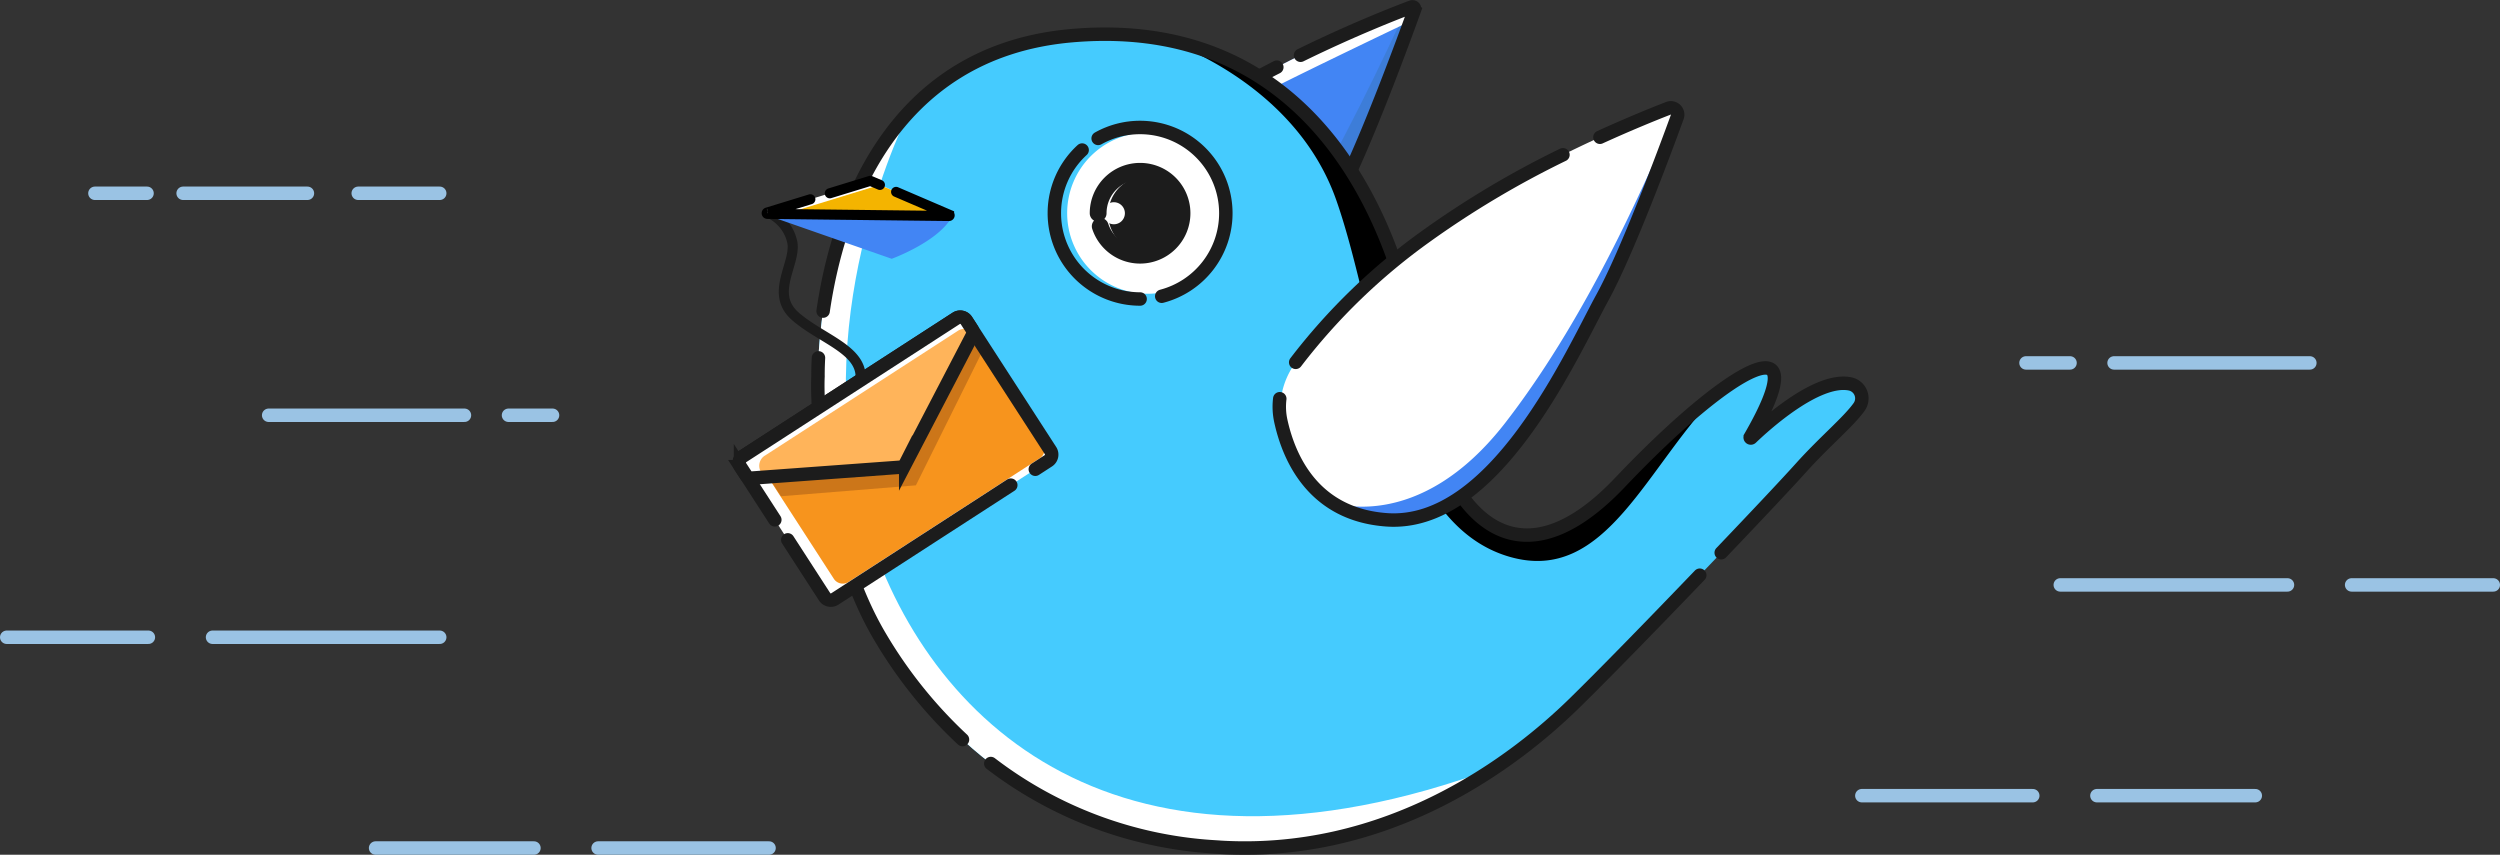 <svg xmlns="http://www.w3.org/2000/svg" width="371.887" height="127.15" viewBox="0 0 371.887 127.15"><rect x="0" y="0" width="371.887" height="127.15" fill="#333333" stroke="none"/><defs><style>.a{fill:#4285f4;}.b{fill:#3d7dd8;}.c{fill:#fff;}.d,.g,.h,.l,.n,.o{fill:none;stroke-miterlimit:10;}.d,.g,.h,.l{stroke:#1c1c1c;}.d,.g,.n,.o{stroke-linecap:round;}.d,.l,.o{stroke-width:2px;}.e{fill:#45cbfe;}.f{fill:#1c1c1c;}.g{stroke-width:2.5px;}.h,.n{stroke-width:1.5px;}.i{fill:#f7941d;}.j{fill:#cc7619;}.k{fill:#ffb45a;}.m{fill:#f4b400;}.n{stroke:#000;}.o{stroke:#9ac3e4;}</style></defs><g transform="translate(-81.27 -1010.133)"><g transform="translate(191.237 1011.144)"><g transform="translate(11.684 0)"><path class="a" d="M504.106,1011.6c-.087.239-.194.541-.322.9-.091.244-.186.512-.3.805-2.068,5.664-7.415,19.982-11.035,26.571-.211.38-.433.8-.669,1.255-4.942,9.388-16.006,32.916-31.434,31.8-16.167-1.172-16.3-19.172-16.3-19.172s5.726-10.9,22.17-22.991a120.961,120.961,0,0,1,11.923-7.65,188.941,188.941,0,0,1,25.53-11.931A.33.33,0,0,1,504.106,1011.6Z" transform="translate(-415.343 -1011.148)"/><path class="b" d="M564.445,1013.116c-.091.244-.186.512-.3.805-2.068,5.664-7.415,19.982-11.035,26.571-.211.38-.433.8-.669,1.255-3.059,2.279-5.462,3.513-1.895-2.428,5.966-9.941,13.781-27.1,13.781-27.1S564.375,1012.546,564.445,1013.116Z" transform="translate(-476.83 -1011.776)"/><path class="c" d="M552.594,1011.592c-.149.4-.355.987-.619,1.7,0,0-15.407,7.353-20.622,10.04-2.106,1.082-3.7.7-4.723-.235a188.928,188.928,0,0,1,25.53-11.931A.332.332,0,0,1,552.594,1011.592Z" transform="translate(-463.83 -1011.144)"/><path class="d" d="M483.625,1020.132a133.152,133.152,0,0,0-17.405,10.627c-16.444,12.088-22.17,22.987-22.17,22.987s.132,18,16.3,19.177,27.545-24.729,32.107-33.048c4.071-7.427,10.35-24.655,11.65-28.271a.332.332,0,0,0-.429-.425c-2.056.768-8.6,3.294-16.522,7.179" transform="translate(-415.343 -1011.15)"/><path class="e" d="M530.308,1074.356c-.05,2.485-4.772,5.862-9.594,11.234s-25.394,26.889-33.746,35.038a83.623,83.623,0,0,1-12.063,9.751c-10.061,6.676-24.263,12.831-41.532,11.514-26.129-1.986-41.437-17.492-49.582-31.211s-9.5-33.428-9.248-38.766c0,0-.458-24.395,13.591-39.4a.049.049,0,0,1,.008-.012c5.54-5.908,13.322-10.354,24.275-11.283a51.04,51.04,0,0,1,13.294.516.065.065,0,0,1,.017,0c28.082,5.024,36.751,34.786,38.576,50.173,2.085,17.6,12.526,33.7,29.522,15.808a118.889,118.889,0,0,1,15.073-13.752c7.757-5.631,10.969-4.533,4.322,6.981a.092.092,0,0,0,.14.116C515.722,1078.811,526.051,1069.439,530.308,1074.356Z" transform="translate(-374.515 -1016.94)"/><path d="M581.736,1075.009c-11.106,11-16.989,28.965-31.475,24.783-17.893-5.169-19.482-35.191-25.8-53.1-6.213-17.624-25.307-23.726-25.9-23.912,28.082,5.024,36.751,34.786,38.576,50.173,2.085,17.6,12.526,33.7,29.522,15.808A118.9,118.9,0,0,1,581.736,1075.009Z" transform="translate(-447.349 -1017.976)"/><path class="c" d="M474.9,1146.74c-10.061,6.676-24.263,12.831-41.532,11.514-26.129-1.986-41.437-17.492-49.582-31.211s-9.5-33.428-9.248-38.766c0,0-.458-24.395,13.591-39.4-.359.706-14.825,29.233-7.25,58.483,7.675,29.626,34.91,58.649,89.186,40.954Q472.565,1147.506,474.9,1146.74Z" transform="translate(-374.515 -1033.301)"/><path class="c" d="M476.363,1080.426h0a11.992,11.992,0,0,1-11.993-11.993h0a11.992,11.992,0,0,1,11.993-11.993h0a11.993,11.993,0,0,1,11.993,11.993h0A11.99,11.99,0,0,1,476.363,1080.426Z" transform="translate(-427.274 -1037.74)"/><path class="f" d="M484.857,1083.543h0a5.676,5.676,0,0,1-5.677-5.677h0a5.676,5.676,0,0,1,5.677-5.677h0a5.676,5.676,0,0,1,5.677,5.677h0A5.673,5.673,0,0,1,484.857,1083.543Z" transform="translate(-435.97 -1046.988)"/><path class="c" d="M478.869,1084.838h0a1.64,1.64,0,0,1-1.639-1.639h0a1.64,1.64,0,0,1,1.639-1.639h0a1.64,1.64,0,0,1,1.639,1.639h0A1.635,1.635,0,0,1,478.869,1084.838Z" transform="translate(-434.825 -1052.489)"/></g><g transform="translate(0 4.076)"><path class="d" d="M396.043,1194.418a68.339,68.339,0,0,1-12.249-15.259c-8.15-13.719-9.5-33.432-9.244-38.766,0,0-.021-1.011.07-2.754" transform="translate(-362.836 -1089.493)"/><path class="d" d="M542.311,1215.95c-6.944,7.237-14.454,14.945-18.743,19.131-8.348,8.15-27.466,23.26-53.6,21.274a60.717,60.717,0,0,1-33.122-12.39" transform="translate(-399.431 -1135.473)"/><path class="d" d="M376.43,1062.207c2.048-14.057,9.574-38.65,37.11-40.983,38.766-3.282,49.8,33.1,51.886,50.693s12.526,33.7,29.522,15.8c16.811-17.7,29.51-24.283,19.4-6.767a.092.092,0,0,0,.14.116c2-1.92,9.768-8.984,14.668-8.038a2.2,2.2,0,0,1,1.371,3.455c-1.606,2.238-5.119,5.123-8.69,9.095-1.961,2.184-6.523,7.035-11.811,12.571" transform="translate(-363.955 -1021.016)"/><path class="c" d="M600.017,1049.568h0a1.237,1.237,0,0,1-.074.314c-2.155,5.891-7.365,19.75-10.9,26.207-4.562,8.323-15.94,34.225-32.107,33.048a16.737,16.737,0,0,1-8.348-2.733l0,0c-4.141-2.807-6.127-7.217-7.076-10.763a11.631,11.631,0,0,1,1.924-9.917,91.08,91.08,0,0,1,19.375-18.747c12.914-9.491,29.064-16.3,35.4-18.8A1.337,1.337,0,0,1,600.017,1049.568Z" transform="translate(-460.655 -1036.908)"/><path class="a" d="M609.7,1051.69a1.207,1.207,0,0,1-.074.31c-2.155,5.891-7.365,19.75-10.9,26.207-4.562,8.323-15.94,34.225-32.107,33.048a16.735,16.735,0,0,1-8.348-2.733c.314.12,13.4,5.136,26.463-11.766C597.738,1079.92,606.106,1059.319,609.7,1051.69Z" transform="translate(-470.724 -1039.026)"/><path class="d" d="M586.467,1064.46a139.337,139.337,0,0,0-20.382,12.134,91.081,91.081,0,0,0-19.375,18.743" transform="translate(-463.936 -1046.525)"/><path class="d" d="M540.868,1090.812a9.94,9.94,0,0,0,.161,3.328c1.189,5.417,4.793,13.888,15.717,14.685,16.167,1.177,27.545-24.729,32.107-33.048,3.678-6.713,9.165-21.439,11.147-26.876a1.015,1.015,0,0,0-1.321-1.292c-2.134.826-5.772,2.3-10.185,4.31" transform="translate(-460.464 -1036.588)"/><path class="d" d="M472.5,1084.917h0a12.754,12.754,0,0,1-12.757-12.757h0a12.731,12.731,0,0,1,4.133-9.4" transform="translate(-412.871 -1045.526)"/><path class="d" d="M475.53,1056.257a12.7,12.7,0,0,1,6.238-1.627h0a12.754,12.754,0,0,1,12.757,12.757h0a12.765,12.765,0,0,1-9.537,12.348" transform="translate(-422.143 -1040.753)"/><path class="g" d="M475.53,1076.658h0a6.238,6.238,0,0,1,6.238-6.238h0a6.238,6.238,0,0,1,6.238,6.238h0a6.238,6.238,0,0,1-6.238,6.238h0a6.24,6.24,0,0,1-5.928-4.294" transform="translate(-422.143 -1050.024)"/><path class="h" d="M356.95,1085.45a6.226,6.226,0,0,1,3.484,4.471c.471,3.179-3.418,7.526.434,10.9s10.09,4.983,9.685,9.388" transform="translate(-352.518 -1058.849)"/><path class="c" d="M392.029,1145l-30.769,19.9a1.691,1.691,0,0,1-2.337-.5l-11.869-18.351a1.691,1.691,0,0,1,.5-2.337l30.769-19.9a1.691,1.691,0,0,1,2.337.5l11.869,18.351A1.684,1.684,0,0,1,392.029,1145Z" transform="translate(-346.548 -1081.216)"/><path class="i" d="M394.475,1144.839l-28.428,18.388a1.585,1.585,0,0,1-2.192-.467l-8.476-13.1-2.824-4.364a1.582,1.582,0,0,1,.467-2.192l13.31-8.612,15.118-9.78a1.591,1.591,0,0,1,2.2.471l.219.339,1.556,2.407v0l9.524,14.722A1.578,1.578,0,0,1,394.475,1144.839Z" transform="translate(-349.786 -1081.751)"/><path class="j" d="M386.921,1131.437h0l-9.978,20.11-20.064,1.622-2.824-4.364a1.582,1.582,0,0,1,.467-2.192l13.31-8.612,17.529-8.971Z" transform="translate(-350.667 -1084.437)"/><path class="d" d="M396.866,1183.5l-26.174,16.931a1.1,1.1,0,0,1-1.523-.326l-5.478-8.467" transform="translate(-356.475 -1116.42)"/><path class="d" d="M351.515,1153.122l-5.107-7.9a1.1,1.1,0,0,1,.326-1.523l31.76-20.543a1.1,1.1,0,0,1,1.523.326l12.509,19.342a1.1,1.1,0,0,1-.326,1.523l-1.936,1.255" transform="translate(-346.224 -1080.886)"/><path class="c" d="M370.079,1145.827l-20.9,1.532a1.981,1.981,0,0,1-1.812-.9h0a1.987,1.987,0,0,1,.59-2.745l30.274-19.581a1.987,1.987,0,0,1,2.745.59l.012.017a1.982,1.982,0,0,1,.095,1.994l-9.388,18.033A1.985,1.985,0,0,1,370.079,1145.827Z" transform="translate(-346.705 -1081.373)"/><path class="k" d="M374.554,1147.19l-19.317,1.965a1.656,1.656,0,0,1-1.614-.7h0a1.783,1.783,0,0,1,.665-2.423l28.573-18.479a1.781,1.781,0,0,1,2.481.388l.008.017a1.648,1.648,0,0,1-.008,1.738l-9.413,16.163C375.615,1146.4,375.185,1147.116,374.554,1147.19Z" transform="translate(-350.42 -1083.376)"/><path class="l" d="M370.083,1145.3l-21.922,1.606a1.1,1.1,0,0,1-1-.5l-.772-1.193a1.1,1.1,0,0,1,.326-1.515l31.772-20.551a1.1,1.1,0,0,1,1.515.326l.776,1.2a1.1,1.1,0,0,1,.054,1.1l-9.859,18.933A1.09,1.09,0,0,1,370.083,1145.3Z" transform="translate(-346.213 -1080.881)"/><path class="a" d="M374.855,1092.434s7.093-2.584,9.012-6.362l-27.367-.322a.129.129,0,0,0-.045.252Z" transform="translate(-352.175 -1059.025)"/><path class="c" d="M356.2,1078.562l15.3-4.7a.1.1,0,0,1,.07,0l11.679,5.016a.1.1,0,0,1-.041.2l-26.975-.318A.1.1,0,0,1,356.2,1078.562Z" transform="translate(-352.034 -1052.043)"/><path class="m" d="M363.938,1079.5l13.5-4.145a.081.081,0,0,1,.062,0l10.3,4.426a.093.093,0,0,1-.037.177l-23.8-.281A.093.093,0,0,1,363.938,1079.5Z" transform="translate(-356.583 -1052.918)"/><path class="n" d="M375.368,1077.84l7.881,3.385a.1.1,0,0,1-.041.2l-26.975-.318a.1.1,0,0,1-.029-.2l6.407-1.969" transform="translate(-352.035 -1054.381)"/><path class="n" d="M378.84,1075.715l5.994-1.841a.1.1,0,0,1,.07,0l1.391.594" transform="translate(-365.37 -1052.049)"/></g></g><line class="o" x2="12.125" transform="translate(134.557 1038.885)"/><line class="o" x2="18.491" transform="translate(108.51 1038.885)"/><line class="o" x2="7.753" transform="translate(95.39 1038.885)"/><line class="o" x2="6.552" transform="translate(156.912 1071.905)"/><line class="o" x2="29.126" transform="translate(121.234 1071.905)"/><line class="o" x2="33.795" transform="translate(112.886 1104.928)"/><line class="o" x2="21.072" transform="translate(82.27 1104.928)"/><line class="o" x2="25.431" transform="translate(170.239 1136.279)"/><line class="o" x2="23.557" transform="translate(137.141 1136.279)"/><line class="o" x1="6.552" transform="translate(382.646 1064.118)"/><line class="o" x1="29.126" transform="translate(395.746 1064.118)"/><line class="o" x1="33.799" transform="translate(387.745 1097.142)"/><line class="o" x1="21.072" transform="translate(431.085 1097.142)"/><line class="o" x1="25.427" transform="translate(358.227 1128.493)"/><line class="o" x1="23.561" transform="translate(393.195 1128.493)"/></g></svg>